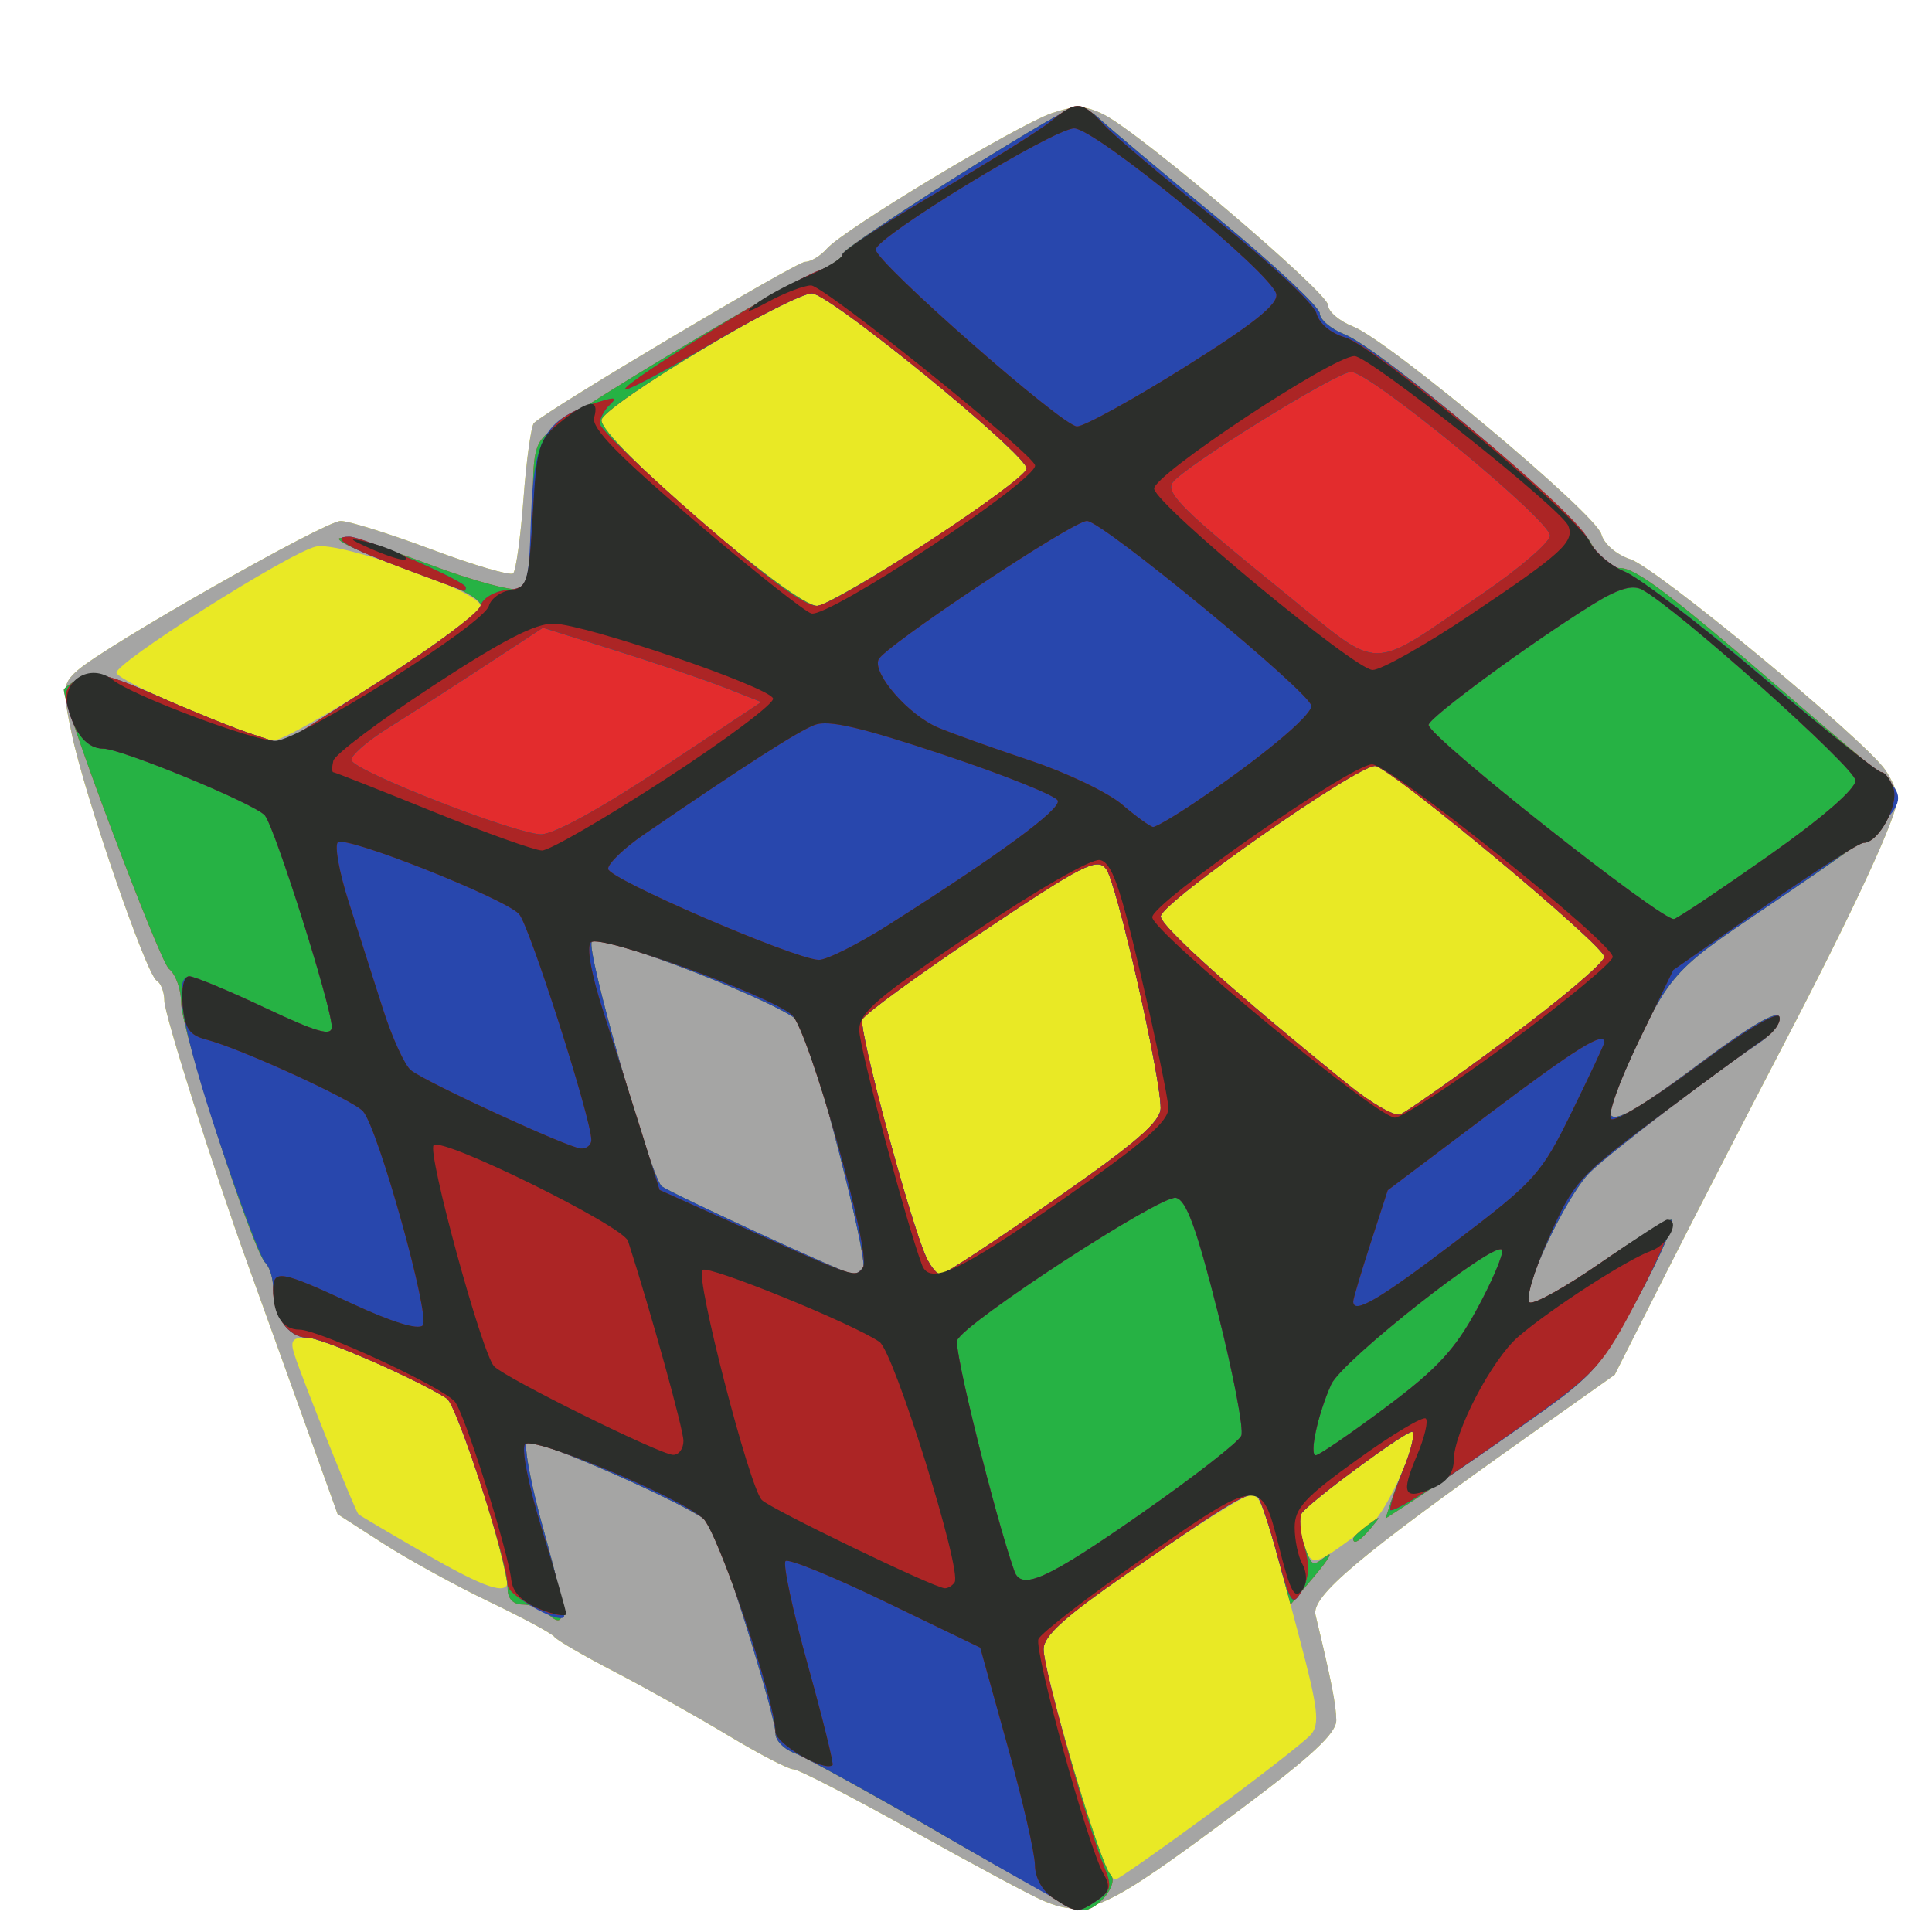 <?xml version="1.0" encoding="UTF-8" standalone="no"?>
<!-- Created with Inkscape (http://www.inkscape.org/) -->

<svg
   width="64"
   height="64"
   id="svg3049"
   version="1.1"
   inkscape:version="1.1.2 (0a00cf5339, 2022-02-04)"
   sodipodi:docname="a2p_Solver.svg"
   viewBox="0 0 51.2 51.2"
   xmlns:inkscape="http://www.inkscape.org/namespaces/inkscape"
   xmlns:sodipodi="http://sodipodi.sourceforge.net/DTD/sodipodi-0.dtd"
   xmlns="http://www.w3.org/2000/svg"
   xmlns:svg="http://www.w3.org/2000/svg"
   xmlns:rdf="http://www.w3.org/1999/02/22-rdf-syntax-ns#"
   xmlns:cc="http://creativecommons.org/ns#"
   xmlns:dc="http://purl.org/dc/elements/1.1/">
  <defs
     id="defs3051" />
  <sodipodi:namedview
     id="base"
     pagecolor="#ffffff"
     bordercolor="#666666"
     borderopacity="1.0"
     inkscape:pageopacity="0.0"
     inkscape:pageshadow="2"
     inkscape:zoom="7"
     inkscape:cx="22.785714"
     inkscape:cy="28.5"
     inkscape:current-layer="layer1"
     showgrid="true"
     inkscape:grid-bbox="true"
     inkscape:document-units="px"
     inkscape:window-width="1440"
     inkscape:window-height="843"
     inkscape:window-x="0"
     inkscape:window-y="0"
     inkscape:window-maximized="1"
     inkscape:pagecheckerboard="0"
     scale-x="0.8" />
  <g
     id="layer1"
     inkscape:label="Layer 1"
     inkscape:groupmode="layer">
    <g
       id="g3068"
       transform="translate(2.622,2.492)">
      <path
         style="fill:#e9e925"
         d="m 25.031,47.883 c -0.305,-0.128 -1.867,-0.964 -3.472,-1.859 -1.604,-0.895 -3.024,-1.627 -3.155,-1.627 -0.131,0 -0.915,-0.407 -1.742,-0.905 -0.828,-0.498 -2.178,-1.254 -3,-1.681 -0.823,-0.427 -1.54,-0.844 -1.594,-0.926 -0.054,-0.082 -0.829,-0.499 -1.721,-0.928 C 9.453,39.53 8.184,38.832 7.525,38.407 L 6.326,37.635 5.242,34.618 C 4.646,32.959 4.056,31.32 3.932,30.977 3.053,28.55 1.734,24.384 1.734,24.036 c 0,-0.232 -0.092,-0.475 -0.204,-0.54 -0.275,-0.159 -1.901,-4.882 -2.248,-6.527 -0.256,-1.214 -0.245,-1.344 0.145,-1.69 0.734,-0.652 6.566,-3.965 6.979,-3.965 0.217,0 1.305,0.341 2.417,0.757 1.112,0.416 2.081,0.701 2.155,0.632 0.073,-0.069 0.197,-0.965 0.274,-1.991 0.077,-1.026 0.203,-1.924 0.278,-1.995 0.402,-0.377 6.951,-4.27 7.183,-4.27 0.151,0 0.411,-0.157 0.578,-0.349 0.443,-0.508 5.073,-3.294 5.973,-3.595 0.627,-0.209 0.874,-0.202 1.361,0.038 0.944,0.466 5.95,4.721 5.95,5.057 0,0.167 0.299,0.421 0.664,0.565 0.949,0.372 6.43,4.958 6.576,5.501 0.07,0.26 0.403,0.546 0.777,0.668 0.686,0.224 6.176,4.761 6.742,5.572 0.18,0.258 0.328,0.6 0.328,0.76 0,0.467 -1.135,2.919 -3.054,6.599 -0.982,1.884 -2.383,4.607 -3.112,6.051 l -1.326,2.627 -2.3,1.629 c -4.461,3.159 -5.749,4.242 -5.629,4.736 0.418,1.734 0.546,2.38 0.55,2.789 0.004,0.349 -0.652,0.957 -2.602,2.413 -3.527,2.633 -4.008,2.855 -5.159,2.374 z"
         id="path3082"
         inkscape:connector-curvature="0" />
      <path
         style="fill:#a5a5a4"
         d="m 25.031,47.883 c -0.305,-0.128 -1.867,-0.964 -3.472,-1.859 -1.604,-0.895 -3.024,-1.627 -3.155,-1.627 -0.131,0 -0.915,-0.407 -1.742,-0.905 -0.828,-0.498 -2.178,-1.254 -3,-1.681 -0.823,-0.427 -1.54,-0.844 -1.594,-0.926 -0.054,-0.082 -0.829,-0.499 -1.721,-0.928 C 9.453,39.53 8.184,38.832 7.525,38.407 L 6.326,37.635 5.242,34.618 C 4.646,32.959 4.056,31.32 3.932,30.977 3.053,28.55 1.734,24.384 1.734,24.036 c 0,-0.232 -0.092,-0.475 -0.204,-0.54 -0.275,-0.159 -1.901,-4.882 -2.248,-6.527 -0.256,-1.214 -0.245,-1.344 0.145,-1.69 0.734,-0.652 6.566,-3.965 6.979,-3.965 0.217,0 1.305,0.341 2.417,0.757 1.112,0.416 2.081,0.701 2.155,0.632 0.073,-0.069 0.197,-0.965 0.274,-1.991 0.077,-1.026 0.203,-1.924 0.278,-1.995 0.402,-0.377 6.951,-4.27 7.183,-4.27 0.151,0 0.411,-0.157 0.578,-0.349 0.443,-0.508 5.073,-3.294 5.973,-3.595 0.627,-0.209 0.874,-0.202 1.361,0.038 0.944,0.466 5.95,4.721 5.95,5.057 0,0.167 0.299,0.421 0.664,0.565 0.949,0.372 6.43,4.958 6.576,5.501 0.07,0.26 0.403,0.546 0.777,0.668 0.686,0.224 6.176,4.761 6.742,5.572 0.18,0.258 0.328,0.6 0.328,0.76 0,0.467 -1.135,2.919 -3.054,6.599 -0.982,1.884 -2.383,4.607 -3.112,6.051 l -1.326,2.627 -2.3,1.629 c -4.461,3.159 -5.749,4.242 -5.629,4.736 0.418,1.734 0.546,2.38 0.55,2.789 0.004,0.349 -0.652,0.957 -2.602,2.413 -3.527,2.633 -4.008,2.855 -5.159,2.374 z m 4.412,-2.322 c 1.308,-0.963 2.51,-1.899 2.671,-2.081 0.245,-0.277 0.197,-0.693 -0.3,-2.567 -1.011,-3.814 -1.016,-3.828 -1.368,-3.758 -0.181,0.036 -1.473,0.854 -2.872,1.819 -1.959,1.351 -2.543,1.864 -2.543,2.231 0,0.497 1.417,5.523 1.661,5.895 0.077,0.117 0.192,0.212 0.256,0.212 0.064,0 1.187,-0.788 2.495,-1.75 z M 10.831,39.406 c 0,-0.566 -1.371,-4.684 -1.61,-4.837 -0.842,-0.538 -3.326,-1.615 -3.724,-1.615 -0.379,0 -0.436,0.086 -0.311,0.468 0.23,0.704 1.608,4.138 1.691,4.214 0.04,0.036 0.816,0.496 1.726,1.021 1.641,0.948 2.229,1.145 2.229,0.749 z m 22.893,-1.52 c 0.417,-0.309 1.35,-2.435 1.068,-2.435 -0.197,0 -2.683,1.837 -2.918,2.157 -0.08,0.109 -0.105,0.324 -0.055,0.477 0.339,1.045 0.205,1.059 1.906,-0.199 z M 25.308,29.313 c 2.177,-1.515 2.829,-2.077 2.829,-2.441 2.22e-4,-0.858 -1.168,-5.981 -1.444,-6.336 -0.242,-0.31 -0.598,-0.129 -3.313,1.689 -1.673,1.12 -3.091,2.156 -3.15,2.301 -0.106,0.259 1.269,5.374 1.692,6.295 0.118,0.257 0.292,0.466 0.386,0.464 0.094,-0.002 1.444,-0.89 3,-1.972 z m 12.019,-4.271 c 1.413,-1.047 2.569,-2.027 2.569,-2.178 0,-0.295 -5.593,-4.956 -6.066,-5.056 -0.397,-0.083 -5.693,3.625 -5.693,3.986 0,0.265 1.991,2.05 4.977,4.463 0.602,0.486 1.218,0.84 1.369,0.786 0.151,-0.054 1.431,-0.955 2.844,-2.002 z M 7.523,15.508 C 8.915,14.61 10.082,13.742 10.116,13.579 10.192,13.217 6.385,11.837 5.743,11.994 c -0.747,0.183 -5.361,3.111 -5.277,3.348 0.09,0.254 3.618,1.763 4.172,1.784 0.194,0.007 1.492,-0.721 2.884,-1.619 z M 22.032,11.835 c 1.405,-0.915 2.555,-1.774 2.555,-1.91 0,-0.378 -5.234,-4.646 -5.695,-4.645 -0.58,0.001 -5.491,2.957 -5.573,3.354 -0.099,0.48 5.17,5.014 5.729,4.929 0.236,-0.036 1.579,-0.814 2.984,-1.729 z"
         id="path3080"
         inkscape:connector-curvature="0" />
      <path
         style="fill:#e32c2d"
         d="m 22.368,46.135 c -1.891,-1.094 -3.664,-2.07 -3.938,-2.17 -0.275,-0.1 -0.499,-0.33 -0.499,-0.511 0,-0.497 -1.508,-5.309 -1.749,-5.581 -0.356,-0.402 -4.662,-2.305 -4.839,-2.139 -0.092,0.086 0.111,1.145 0.449,2.353 0.603,2.15 0.627,2.683 0.1,2.188 -0.144,-0.135 -0.442,-0.246 -0.662,-0.246 -0.251,0 -0.399,-0.154 -0.399,-0.414 0,-0.72 -1.322,-4.861 -1.61,-5.045 -0.82,-0.524 -3.321,-1.615 -3.702,-1.615 -0.503,0 -0.901,-0.573 -0.901,-1.297 0,-0.271 -0.095,-0.581 -0.211,-0.69 -0.333,-0.312 -2.226,-6.16 -2.228,-6.883 -0.001,-0.358 -0.147,-0.763 -0.323,-0.901 -0.245,-0.19 -2.785,-6.935 -2.785,-7.394 0,-0.05 0.201,-0.192 0.446,-0.315 0.359,-0.18 0.758,-0.086 2.052,0.486 0.883,0.39 1.982,0.834 2.44,0.987 L 4.844,17.225 7.449,15.552 C 8.882,14.632 10.082,13.745 10.116,13.581 10.158,13.377 9.532,13.059 8.131,12.572 7.006,12.181 6.218,11.819 6.38,11.769 c 0.162,-0.051 1.224,0.26 2.359,0.69 1.135,0.43 2.22,0.726 2.411,0.657 0.279,-0.1 0.347,-0.49 0.347,-1.988 0,-1.785 0.026,-1.882 0.61,-2.315 1.057,-0.782 6.118,-3.791 6.875,-4.088 0.398,-0.156 0.725,-0.376 0.725,-0.488 0,-0.18 5.474,-3.65 6.133,-3.887 0.141,-0.051 0.441,0.083 0.667,0.297 0.226,0.214 1.634,1.398 3.129,2.63 1.495,1.232 2.718,2.374 2.718,2.537 0,0.163 0.297,0.414 0.66,0.557 0.968,0.382 6.102,4.725 6.519,5.515 0.216,0.41 0.524,0.676 0.781,0.676 0.411,0 1.364,0.717 4.138,3.111 0.735,0.635 1.759,1.509 2.274,1.943 1.465,1.232 1.472,1.221 -2.541,3.937 -2.629,1.779 -2.572,1.711 -3.954,4.812 -0.512,1.149 -0.04,0.999 2.24,-0.711 1.256,-0.942 1.998,-1.376 2.059,-1.204 0.053,0.148 -0.186,0.46 -0.53,0.693 -1.282,0.868 -3.936,2.896 -4.474,3.42 -0.659,0.641 -1.893,3.3 -1.608,3.465 0.109,0.063 0.947,-0.405 1.863,-1.04 0.916,-0.635 1.767,-1.155 1.891,-1.155 0.124,0 -0.265,0.913 -0.866,2.029 -1.058,1.966 -1.156,2.074 -3.164,3.482 -1.14,0.799 -2.404,1.667 -2.809,1.929 l -0.737,0.476 0.154,-0.472 c 0.085,-0.26 0.287,-0.777 0.449,-1.149 0.162,-0.372 0.209,-0.676 0.105,-0.676 -0.204,0 -2.686,1.828 -2.928,2.157 -0.08,0.109 -0.105,0.324 -0.055,0.477 0.319,0.984 0.298,0.965 0.694,0.667 0.207,-0.156 0.081,0.068 -0.28,0.497 l -0.656,0.78 -0.368,-1.368 c -0.202,-0.752 -0.432,-1.428 -0.509,-1.501 -0.185,-0.173 -0.665,0.11 -3.394,2.004 -1.716,1.191 -2.274,1.694 -2.274,2.048 0,0.658 1.498,5.716 1.769,5.969 0.248,0.232 -0.332,0.97 -0.749,0.953 -0.134,-0.005 -1.791,-0.904 -3.682,-1.998 z M 20.253,31.092 c 0.136,-0.206 -1.314,-5.861 -1.657,-6.463 -0.254,-0.446 -5.286,-2.411 -5.534,-2.161 -0.172,0.173 1.545,6.189 1.848,6.473 0.166,0.156 4.843,2.312 5.06,2.333 0.084,0.008 0.212,-0.074 0.283,-0.182 z m 5.055,-1.779 c 2.177,-1.515 2.829,-2.077 2.829,-2.441 2.22e-4,-0.858 -1.168,-5.981 -1.444,-6.336 -0.242,-0.31 -0.598,-0.129 -3.313,1.689 -1.673,1.12 -3.091,2.156 -3.15,2.301 -0.106,0.259 1.269,5.374 1.692,6.295 0.118,0.257 0.292,0.466 0.386,0.464 0.094,-0.002 1.444,-0.89 3,-1.972 z m 12.019,-4.271 c 1.413,-1.047 2.569,-2.027 2.569,-2.178 0,-0.295 -5.593,-4.956 -6.066,-5.056 -0.397,-0.083 -5.693,3.625 -5.693,3.986 0,0.265 1.991,2.05 4.977,4.463 0.602,0.486 1.218,0.84 1.369,0.786 0.151,-0.054 1.431,-0.955 2.844,-2.002 z M 22.032,11.835 c 1.405,-0.915 2.555,-1.774 2.555,-1.91 0,-0.378 -5.234,-4.646 -5.695,-4.645 -0.58,0.001 -5.491,2.957 -5.573,3.354 -0.099,0.48 5.17,5.014 5.729,4.929 0.236,-0.036 1.579,-0.814 2.984,-1.729 z m 11.208,26.45 c 0,-0.043 0.175,-0.207 0.388,-0.364 0.352,-0.259 0.36,-0.251 0.084,0.079 -0.29,0.347 -0.472,0.457 -0.472,0.286 z"
         id="path3078"
         inkscape:connector-curvature="0" />
      <path
         style="fill:#26b244"
         d="m 22.368,46.135 c -1.891,-1.094 -3.664,-2.07 -3.938,-2.17 -0.275,-0.1 -0.499,-0.33 -0.499,-0.511 0,-0.497 -1.508,-5.309 -1.749,-5.581 -0.356,-0.402 -4.662,-2.305 -4.839,-2.139 -0.092,0.086 0.111,1.145 0.449,2.353 0.603,2.15 0.627,2.683 0.1,2.188 -0.144,-0.135 -0.442,-0.246 -0.662,-0.246 -0.251,0 -0.399,-0.154 -0.399,-0.414 0,-0.72 -1.322,-4.861 -1.61,-5.045 -0.82,-0.524 -3.321,-1.615 -3.702,-1.615 -0.503,0 -0.901,-0.573 -0.901,-1.297 0,-0.271 -0.095,-0.581 -0.211,-0.69 -0.333,-0.312 -2.226,-6.16 -2.228,-6.883 -0.001,-0.358 -0.147,-0.763 -0.323,-0.901 -0.245,-0.19 -2.785,-6.935 -2.785,-7.394 0,-0.05 0.201,-0.192 0.446,-0.315 0.359,-0.18 0.758,-0.086 2.052,0.486 0.883,0.39 1.982,0.834 2.44,0.987 L 4.844,17.225 7.449,15.552 C 8.882,14.632 10.082,13.745 10.116,13.581 10.158,13.377 9.532,13.059 8.131,12.572 7.006,12.181 6.218,11.819 6.38,11.769 c 0.162,-0.051 1.224,0.26 2.359,0.69 1.135,0.43 2.22,0.726 2.411,0.657 0.279,-0.1 0.347,-0.49 0.347,-1.988 0,-1.785 0.026,-1.882 0.61,-2.315 1.057,-0.782 6.118,-3.791 6.875,-4.088 0.398,-0.156 0.725,-0.376 0.725,-0.488 0,-0.18 5.474,-3.65 6.133,-3.887 0.141,-0.051 0.441,0.083 0.667,0.297 0.226,0.214 1.634,1.398 3.129,2.63 1.495,1.232 2.718,2.374 2.718,2.537 0,0.163 0.297,0.414 0.66,0.557 0.968,0.382 6.102,4.725 6.519,5.515 0.216,0.41 0.524,0.676 0.781,0.676 0.411,0 1.364,0.717 4.138,3.111 0.735,0.635 1.759,1.509 2.274,1.943 1.465,1.232 1.472,1.221 -2.541,3.937 -2.629,1.779 -2.572,1.711 -3.954,4.812 -0.512,1.149 -0.04,0.999 2.24,-0.711 1.256,-0.942 1.998,-1.376 2.059,-1.204 0.053,0.148 -0.186,0.46 -0.53,0.693 -1.282,0.868 -3.936,2.896 -4.474,3.42 -0.659,0.641 -1.893,3.3 -1.608,3.465 0.109,0.063 0.947,-0.405 1.863,-1.04 0.916,-0.635 1.767,-1.155 1.891,-1.155 0.124,0 -0.265,0.913 -0.866,2.029 -1.058,1.966 -1.156,2.074 -3.164,3.482 -1.14,0.799 -2.404,1.667 -2.809,1.929 l -0.737,0.476 0.154,-0.472 c 0.085,-0.26 0.287,-0.777 0.449,-1.149 0.162,-0.372 0.209,-0.676 0.105,-0.676 -0.204,0 -2.686,1.828 -2.928,2.157 -0.08,0.109 -0.105,0.324 -0.055,0.477 0.319,0.984 0.298,0.965 0.694,0.667 0.207,-0.156 0.081,0.068 -0.28,0.497 l -0.656,0.78 -0.368,-1.368 c -0.202,-0.752 -0.432,-1.428 -0.509,-1.501 -0.185,-0.173 -0.665,0.11 -3.394,2.004 -1.716,1.191 -2.274,1.694 -2.274,2.048 0,0.658 1.498,5.716 1.769,5.969 0.248,0.232 -0.332,0.97 -0.749,0.953 -0.134,-0.005 -1.791,-0.904 -3.682,-1.998 z M 20.253,31.092 c 0.136,-0.206 -1.314,-5.861 -1.657,-6.463 -0.254,-0.446 -5.286,-2.411 -5.534,-2.161 -0.172,0.173 1.545,6.189 1.848,6.473 0.166,0.156 4.843,2.312 5.06,2.333 0.084,0.008 0.212,-0.074 0.283,-0.182 z m 5.055,-1.779 c 2.177,-1.515 2.829,-2.077 2.829,-2.441 2.22e-4,-0.858 -1.168,-5.981 -1.444,-6.336 -0.242,-0.31 -0.598,-0.129 -3.313,1.689 -1.673,1.12 -3.091,2.156 -3.15,2.301 -0.106,0.259 1.269,5.374 1.692,6.295 0.118,0.257 0.292,0.466 0.386,0.464 0.094,-0.002 1.444,-0.89 3,-1.972 z m 12.019,-4.271 c 1.413,-1.047 2.569,-2.027 2.569,-2.178 0,-0.295 -5.593,-4.956 -6.066,-5.056 -0.397,-0.083 -5.693,3.625 -5.693,3.986 0,0.265 1.991,2.05 4.977,4.463 0.602,0.486 1.218,0.84 1.369,0.786 0.151,-0.054 1.431,-0.955 2.844,-2.002 z m -22.413,-7.176 2.641,-1.754 -0.977,-0.383 c -0.537,-0.211 -1.839,-0.653 -2.894,-0.984 l -1.917,-0.601 -1.522,0.998 c -0.837,0.549 -1.995,1.293 -2.572,1.654 -0.577,0.361 -1.018,0.749 -0.98,0.863 0.099,0.297 4.363,1.96 5.025,1.96 0.339,-1.93e-4 1.584,-0.684 3.196,-1.754 z m 21.765,-4.634 c 0.976,-0.668 1.775,-1.357 1.775,-1.531 0,-0.413 -4.762,-4.333 -5.27,-4.337 -0.382,-0.003 -4.464,2.53 -4.732,2.936 -0.185,0.28 0.285,0.743 2.964,2.914 2.638,2.139 2.162,2.138 5.263,0.017 z M 22.032,11.835 c 1.405,-0.915 2.555,-1.774 2.555,-1.91 0,-0.378 -5.234,-4.646 -5.695,-4.645 -0.58,0.001 -5.491,2.957 -5.573,3.354 -0.099,0.48 5.17,5.014 5.729,4.929 0.236,-0.036 1.579,-0.814 2.984,-1.729 z m 11.208,26.45 c 0,-0.043 0.175,-0.207 0.388,-0.364 0.352,-0.259 0.36,-0.251 0.084,0.079 -0.29,0.347 -0.472,0.457 -0.472,0.286 z"
         id="path3076"
         inkscape:connector-curvature="0" />
      <path
         style="fill:#2847ad"
         d="m 22.368,46.135 c -1.891,-1.094 -3.664,-2.07 -3.938,-2.17 -0.275,-0.1 -0.499,-0.33 -0.499,-0.511 0,-0.497 -1.508,-5.309 -1.749,-5.581 -0.356,-0.402 -4.662,-2.305 -4.839,-2.139 -0.092,0.086 0.111,1.145 0.449,2.353 0.339,1.208 0.577,2.233 0.529,2.278 -0.184,0.172 -1.49,-0.59 -1.49,-0.869 0,-0.631 -1.349,-4.759 -1.61,-4.926 -0.82,-0.524 -3.321,-1.615 -3.702,-1.615 -0.503,0 -0.901,-0.573 -0.901,-1.297 0,-0.271 -0.095,-0.581 -0.211,-0.69 C 4.292,30.858 3.743,29.411 3.189,27.752 2.204,24.801 1.949,23.382 2.404,23.382 c 0.125,0 1.023,0.376 1.997,0.835 1.38,0.651 1.77,0.763 1.77,0.507 0,-0.527 -1.517,-5.316 -1.776,-5.609 -0.275,-0.311 -3.803,-1.767 -4.281,-1.767 -0.417,0 -0.747,-0.382 -0.933,-1.076 -0.116,-0.435 -0.048,-0.604 0.317,-0.788 0.385,-0.193 0.745,-0.11 2.072,0.476 0.883,0.39 1.98,0.834 2.437,0.986 l 0.83,0.277 2.587,-1.651 c 1.423,-0.908 2.632,-1.811 2.687,-2.006 0.055,-0.198 0.359,-0.384 0.687,-0.419 0.581,-0.063 0.588,-0.084 0.652,-1.932 0.072,-2.073 0.356,-2.584 1.677,-3.015 0.544,-0.178 0.632,-0.172 0.417,0.03 -0.15,0.14 -0.272,0.368 -0.272,0.505 0,0.137 1.203,1.295 2.673,2.572 1.82,1.581 2.81,2.302 3.103,2.257 0.598,-0.091 5.539,-3.336 5.539,-3.638 0,-0.378 -5.234,-4.646 -5.695,-4.643 -0.223,0.001 -1.43,0.606 -2.681,1.344 -1.251,0.738 -2.271,1.275 -2.266,1.194 0.011,-0.203 4.397,-2.885 5.151,-3.149 0.336,-0.118 0.61,-0.309 0.61,-0.426 0,-0.186 5.457,-3.652 6.133,-3.895 0.141,-0.051 0.441,0.083 0.667,0.297 0.226,0.214 1.634,1.398 3.129,2.63 1.495,1.232 2.718,2.374 2.718,2.537 0,0.163 0.297,0.414 0.66,0.557 0.943,0.372 6.124,4.726 6.45,5.42 0.15,0.32 0.584,0.708 0.964,0.862 0.38,0.154 1.951,1.344 3.491,2.644 1.541,1.3 3.013,2.526 3.273,2.725 0.965,0.742 0.763,0.98 -3.007,3.532 -2.629,1.779 -2.572,1.711 -3.954,4.812 -0.512,1.149 -0.04,0.999 2.24,-0.711 1.256,-0.942 1.998,-1.376 2.059,-1.204 0.053,0.148 -0.186,0.46 -0.53,0.693 -1.282,0.868 -3.936,2.896 -4.474,3.42 -0.659,0.641 -1.893,3.3 -1.608,3.465 0.109,0.063 0.947,-0.405 1.863,-1.04 0.916,-0.635 1.767,-1.155 1.891,-1.155 0.124,0 -0.265,0.913 -0.866,2.029 -1.057,1.964 -1.158,2.076 -3.163,3.485 -2.057,1.447 -3.208,2.185 -3.409,2.185 -0.058,0 0.085,-0.468 0.317,-1.04 0.232,-0.572 0.34,-1.04 0.241,-1.04 -0.194,0 -2.68,1.834 -2.913,2.15 -0.078,0.105 -0.048,0.505 0.065,0.89 0.144,0.488 0.124,0.842 -0.065,1.171 -0.251,0.436 -0.3,0.364 -0.655,-0.949 -0.211,-0.781 -0.447,-1.48 -0.525,-1.553 -0.185,-0.173 -0.665,0.11 -3.394,2.004 -1.739,1.207 -2.274,1.691 -2.274,2.057 0,0.504 1.177,4.727 1.604,5.754 0.213,0.512 0.188,0.642 -0.165,0.884 -0.228,0.156 -0.47,0.28 -0.538,0.275 -0.068,-0.005 -1.672,-0.904 -3.563,-1.998 z m 5.24,-8.505 c 1.399,-0.976 2.599,-1.909 2.667,-2.075 0.068,-0.166 -0.213,-1.637 -0.624,-3.27 -0.561,-2.228 -0.838,-2.985 -1.112,-3.034 -0.412,-0.074 -5.603,3.308 -5.795,3.775 -0.096,0.234 0.998,4.649 1.515,6.118 0.185,0.527 0.862,0.221 3.349,-1.514 z m 6.488,-2.82 c 1.361,-1.016 1.839,-1.531 2.428,-2.618 0.403,-0.744 0.701,-1.445 0.661,-1.557 -0.114,-0.32 -4.246,2.93 -4.53,3.562 -0.355,0.792 -0.591,1.878 -0.407,1.878 0.084,0 0.916,-0.569 1.848,-1.265 z M 20.253,31.092 c 0.136,-0.206 -1.314,-5.861 -1.657,-6.463 -0.254,-0.446 -5.286,-2.411 -5.534,-2.161 -0.172,0.173 1.545,6.189 1.848,6.473 0.166,0.156 4.843,2.312 5.06,2.333 0.084,0.008 0.212,-0.074 0.283,-0.182 z m 5.055,-1.779 c 2.177,-1.515 2.829,-2.077 2.829,-2.441 2.22e-4,-0.858 -1.168,-5.981 -1.444,-6.336 -0.242,-0.31 -0.598,-0.129 -3.313,1.689 -1.673,1.12 -3.091,2.156 -3.15,2.301 -0.106,0.259 1.269,5.374 1.692,6.295 0.118,0.257 0.292,0.466 0.386,0.464 0.094,-0.002 1.444,-0.89 3,-1.972 z m 12.019,-4.271 c 1.413,-1.047 2.569,-2.027 2.569,-2.178 0,-0.295 -5.593,-4.956 -6.066,-5.056 -0.397,-0.083 -5.693,3.625 -5.693,3.986 0,0.265 1.991,2.05 4.977,4.463 0.602,0.486 1.218,0.84 1.369,0.786 0.151,-0.054 1.431,-0.955 2.844,-2.002 z m 6.951,-4.875 c 1.395,-0.983 2.274,-1.747 2.274,-1.974 0,-0.332 -4.766,-4.592 -5.666,-5.064 -0.251,-0.131 -0.626,-0.018 -1.282,0.386 -1.633,1.008 -4.367,3.014 -4.367,3.205 0,0.315 6.236,5.242 6.509,5.144 0.142,-0.051 1.281,-0.815 2.532,-1.696 z m -29.364,-2.301 2.641,-1.754 -0.977,-0.383 c -0.537,-0.211 -1.839,-0.653 -2.894,-0.984 l -1.917,-0.601 -1.522,0.998 c -0.837,0.549 -1.995,1.293 -2.572,1.654 -0.577,0.361 -1.018,0.749 -0.98,0.863 0.099,0.297 4.363,1.96 5.025,1.96 0.339,-1.93e-4 1.584,-0.684 3.196,-1.754 z m 21.765,-4.634 c 0.976,-0.668 1.775,-1.357 1.775,-1.531 0,-0.413 -4.762,-4.333 -5.27,-4.337 -0.382,-0.003 -4.464,2.53 -4.732,2.936 -0.185,0.28 0.285,0.743 2.964,2.914 2.638,2.139 2.162,2.138 5.263,0.017 z M 8.13,12.594 C 6.597,12.023 6.09,11.73 6.634,11.73 c 0.374,1.96e-4 3.088,1.181 3.088,1.343 0,0.062 -0.025,0.104 -0.055,0.093 C 9.635,13.156 8.944,12.898 8.13,12.594 Z"
         id="path3074"
         inkscape:connector-curvature="0" />
      <path
         style="fill:#ac2525"
         d="m 25.302,47.819 c -0.3,-0.197 -0.494,-0.544 -0.497,-0.884 -0.002,-0.308 -0.329,-1.731 -0.727,-3.161 L 23.355,41.172 20.845,39.96 c -1.38,-0.667 -2.572,-1.154 -2.649,-1.082 -0.077,0.072 0.188,1.306 0.587,2.744 0.4,1.437 0.696,2.637 0.658,2.665 -0.233,0.177 -1.511,-0.572 -1.511,-0.885 0,-0.796 -1.538,-5.323 -1.923,-5.659 -0.664,-0.58 -4.5,-2.179 -4.713,-1.965 -0.108,0.109 0.086,1.093 0.448,2.274 0.351,1.144 0.614,2.136 0.584,2.204 -0.11,0.246 -1.497,-0.445 -1.497,-0.746 0,-0.642 -1.346,-4.772 -1.61,-4.941 -0.82,-0.524 -3.321,-1.615 -3.702,-1.615 -0.486,0 -0.901,-0.568 -0.901,-1.235 0,-0.58 0.173,-0.552 2.101,0.343 1.043,0.484 1.738,0.698 1.861,0.572 C 8.794,32.416 7.401,27.419 6.999,26.959 6.739,26.661 3.733,25.286 2.843,25.057 2.399,24.943 2.275,24.763 2.22,24.148 c -0.041,-0.451 0.03,-0.767 0.171,-0.767 0.132,0 1.037,0.376 2.01,0.835 1.38,0.651 1.77,0.763 1.77,0.507 0,-0.527 -1.517,-5.316 -1.776,-5.609 -0.275,-0.311 -3.803,-1.767 -4.281,-1.767 -0.417,0 -0.747,-0.382 -0.933,-1.076 -0.116,-0.435 -0.048,-0.604 0.317,-0.788 0.385,-0.193 0.745,-0.11 2.072,0.476 0.883,0.39 1.98,0.834 2.437,0.986 l 0.83,0.277 2.587,-1.651 c 1.423,-0.908 2.632,-1.811 2.687,-2.006 0.055,-0.198 0.359,-0.384 0.687,-0.419 0.578,-0.063 0.589,-0.094 0.698,-1.968 0.123,-2.103 0.378,-2.57 1.625,-2.978 0.549,-0.179 0.637,-0.173 0.422,0.028 -0.15,0.14 -0.272,0.368 -0.272,0.505 0,0.137 1.203,1.295 2.673,2.572 1.82,1.581 2.81,2.302 3.103,2.257 0.598,-0.091 5.539,-3.336 5.539,-3.638 0,-0.378 -5.234,-4.646 -5.695,-4.643 -0.223,0.001 -1.43,0.606 -2.681,1.344 -1.251,0.738 -2.271,1.275 -2.266,1.194 0.011,-0.203 4.397,-2.885 5.151,-3.149 0.336,-0.118 0.61,-0.299 0.61,-0.404 0,-0.105 1.123,-0.848 2.496,-1.652 1.373,-0.804 2.736,-1.657 3.029,-1.896 0.683,-0.556 0.808,-0.547 1.41,0.103 0.274,0.295 1.623,1.435 2.999,2.533 1.376,1.097 2.557,2.202 2.624,2.454 0.073,0.274 0.382,0.532 0.765,0.641 0.838,0.237 6.08,4.588 6.434,5.341 0.15,0.32 0.584,0.708 0.964,0.863 0.38,0.155 2.028,1.415 3.662,2.8 1.635,1.385 3.051,2.518 3.147,2.518 0.096,0 0.239,0.192 0.319,0.426 0.151,0.445 -0.394,1.446 -0.787,1.446 -0.12,0 -1.305,0.758 -2.633,1.685 l -2.414,1.685 -0.917,1.889 c -0.505,1.039 -0.835,1.966 -0.734,2.06 0.101,0.094 1.125,-0.534 2.277,-1.396 1.255,-0.94 2.13,-1.465 2.185,-1.312 0.05,0.141 -0.128,0.401 -0.396,0.579 -0.268,0.178 -1.507,1.087 -2.754,2.02 -2.171,1.624 -2.297,1.763 -2.969,3.274 -0.386,0.868 -0.611,1.631 -0.499,1.695 0.112,0.065 0.963,-0.409 1.891,-1.053 0.928,-0.644 1.748,-1.114 1.821,-1.045 0.073,0.069 -0.308,0.97 -0.848,2.003 -0.943,1.804 -1.064,1.937 -3.091,3.376 -2.069,1.469 -3.242,2.226 -3.45,2.226 -0.058,0 0.085,-0.468 0.317,-1.04 0.232,-0.572 0.34,-1.04 0.241,-1.04 -0.194,0 -2.68,1.834 -2.913,2.15 -0.078,0.105 -0.048,0.505 0.065,0.89 0.144,0.488 0.124,0.842 -0.065,1.171 -0.251,0.436 -0.3,0.364 -0.655,-0.949 -0.211,-0.781 -0.447,-1.48 -0.525,-1.553 -0.185,-0.173 -0.665,0.11 -3.394,2.004 -1.739,1.207 -2.274,1.691 -2.274,2.057 0,0.504 1.177,4.727 1.604,5.754 0.213,0.512 0.188,0.642 -0.165,0.884 -0.52,0.356 -0.567,0.355 -1.168,-0.04 z m 2.307,-10.189 c 1.399,-0.976 2.599,-1.909 2.667,-2.075 0.068,-0.166 -0.213,-1.637 -0.624,-3.27 -0.561,-2.228 -0.838,-2.985 -1.112,-3.034 -0.412,-0.074 -5.603,3.308 -5.795,3.775 -0.096,0.234 0.998,4.649 1.515,6.118 0.185,0.527 0.862,0.221 3.349,-1.514 z m 6.488,-2.82 c 1.361,-1.016 1.839,-1.531 2.428,-2.618 0.403,-0.744 0.701,-1.445 0.661,-1.557 -0.114,-0.32 -4.246,2.93 -4.53,3.562 -0.355,0.792 -0.591,1.878 -0.407,1.878 0.084,0 0.916,-0.569 1.848,-1.265 z m 1.842,-4.391 c 2.13,-1.619 2.282,-1.788 3.098,-3.454 0.472,-0.963 0.859,-1.789 0.859,-1.835 0,-0.306 -0.748,0.159 -3.084,1.919 l -2.658,2.003 -0.457,1.411 c -0.251,0.776 -0.457,1.466 -0.457,1.535 0,0.356 0.669,-0.036 2.699,-1.579 z M 20.252,31.094 c 0.234,-0.355 -1.456,-6.335 -1.892,-6.696 -0.647,-0.536 -5.088,-2.139 -5.321,-1.921 -0.124,0.117 0.004,0.839 0.33,1.849 0.294,0.912 0.749,2.346 1.011,3.187 l 0.477,1.53 2.48,1.116 c 2.695,1.212 2.726,1.222 2.915,0.935 z m 5.056,-1.781 c 2.177,-1.515 2.829,-2.077 2.829,-2.441 2.22e-4,-0.858 -1.168,-5.981 -1.444,-6.336 -0.242,-0.31 -0.598,-0.129 -3.313,1.689 -1.673,1.12 -3.091,2.156 -3.15,2.301 -0.106,0.259 1.269,5.374 1.692,6.295 0.118,0.257 0.292,0.466 0.386,0.464 0.094,-0.002 1.444,-0.89 3,-1.972 z M 13.049,27.721 c 0,-0.564 -1.651,-5.719 -1.92,-5.994 -0.419,-0.429 -4.59,-2.08 -4.797,-1.898 -0.094,0.083 0.036,0.799 0.29,1.592 0.254,0.793 0.661,2.067 0.906,2.831 0.245,0.764 0.579,1.494 0.742,1.621 0.425,0.33 4.169,2.054 4.501,2.072 0.153,0.008 0.277,-0.093 0.277,-0.224 z m 24.278,-2.679 c 1.413,-1.047 2.569,-2.027 2.569,-2.178 0,-0.295 -5.593,-4.956 -6.066,-5.056 -0.397,-0.083 -5.693,3.625 -5.693,3.986 0,0.265 1.991,2.05 4.977,4.463 0.602,0.486 1.218,0.84 1.369,0.786 0.151,-0.054 1.431,-0.955 2.844,-2.002 z M 20.956,21.999 c 2.927,-1.858 4.537,-3.04 4.455,-3.273 -0.045,-0.129 -1.403,-0.674 -3.017,-1.213 -2.195,-0.732 -3.057,-0.933 -3.421,-0.796 -0.439,0.165 -1.862,1.078 -4.536,2.911 -0.519,0.355 -0.943,0.763 -0.943,0.906 0,0.259 4.888,2.372 5.576,2.412 0.199,0.011 1.048,-0.414 1.886,-0.946 z m 23.322,-1.833 c 1.395,-0.983 2.274,-1.747 2.274,-1.974 0,-0.332 -4.766,-4.592 -5.666,-5.064 -0.251,-0.131 -0.626,-0.018 -1.282,0.386 -1.633,1.008 -4.367,3.014 -4.367,3.205 0,0.315 6.236,5.242 6.509,5.144 0.142,-0.051 1.281,-0.815 2.532,-1.696 z m -29.364,-2.301 2.641,-1.754 -0.977,-0.383 c -0.537,-0.211 -1.839,-0.653 -2.894,-0.984 l -1.917,-0.601 -1.522,0.998 c -0.837,0.549 -1.995,1.293 -2.572,1.654 -0.577,0.361 -1.018,0.749 -0.98,0.863 0.099,0.297 4.363,1.96 5.025,1.96 0.339,-1.93e-4 1.584,-0.684 3.196,-1.754 z m 14.133,0.907 c 1.713,-1.152 3.084,-2.288 3.084,-2.556 0,-0.332 -5.544,-4.903 -5.947,-4.903 -0.375,0 -5.383,3.332 -5.524,3.675 -0.155,0.38 0.804,1.474 1.577,1.8 0.377,0.159 1.476,0.552 2.442,0.874 0.966,0.322 2.064,0.848 2.441,1.17 0.376,0.321 0.744,0.587 0.818,0.591 0.073,0.003 0.572,-0.289 1.109,-0.65 z m 7.632,-5.541 c 0.976,-0.668 1.775,-1.357 1.775,-1.531 0,-0.413 -4.762,-4.333 -5.27,-4.337 -0.382,-0.003 -4.464,2.53 -4.732,2.936 -0.185,0.28 0.285,0.743 2.964,2.914 2.638,2.139 2.162,2.138 5.263,0.017 z M 28.762,7.245 C 30.594,6.097 31.252,5.573 31.201,5.303 31.1,4.764 26.402,0.91 25.846,0.91 c -0.535,0 -5.25,2.878 -5.26,3.211 -0.01,0.327 4.941,4.679 5.333,4.688 0.184,0.004 1.463,-0.7 2.843,-1.564 z M 8.13,12.594 C 6.597,12.023 6.09,11.73 6.634,11.73 c 0.374,1.96e-4 3.088,1.181 3.088,1.343 0,0.062 -0.025,0.104 -0.055,0.093 C 9.635,13.156 8.944,12.898 8.13,12.594 Z"
         id="path3072"
         inkscape:connector-curvature="0" />
      <path
         style="fill:#2c2e2b"
         d="m 25.302,47.819 c -0.3,-0.197 -0.494,-0.544 -0.497,-0.884 -0.002,-0.308 -0.329,-1.731 -0.727,-3.161 L 23.355,41.172 20.845,39.96 c -1.38,-0.667 -2.572,-1.154 -2.649,-1.082 -0.077,0.072 0.188,1.306 0.587,2.744 0.4,1.437 0.696,2.637 0.658,2.665 -0.233,0.177 -1.511,-0.572 -1.511,-0.885 0,-0.796 -1.538,-5.323 -1.923,-5.659 -0.664,-0.58 -4.5,-2.179 -4.713,-1.965 -0.108,0.109 0.086,1.093 0.448,2.274 0.352,1.144 0.639,2.146 0.64,2.227 3.11e-4,0.08 -0.314,0.022 -0.699,-0.13 C 11.216,39.963 10.967,39.71 10.928,39.378 10.836,38.573 9.688,34.954 9.43,34.652 9.093,34.259 5.824,32.745 5.313,32.745 c -0.444,0 -0.694,-0.381 -0.694,-1.057 0,-0.547 0.191,-0.513 2.101,0.373 1.043,0.484 1.738,0.698 1.861,0.572 C 8.794,32.416 7.401,27.419 6.999,26.959 6.739,26.661 3.733,25.286 2.843,25.057 2.399,24.943 2.275,24.763 2.22,24.148 c -0.041,-0.451 0.03,-0.767 0.171,-0.767 0.132,0 1.037,0.376 2.01,0.835 1.38,0.651 1.77,0.763 1.77,0.507 0,-0.527 -1.517,-5.316 -1.776,-5.609 -0.275,-0.311 -3.803,-1.767 -4.281,-1.767 -0.417,0 -0.747,-0.382 -0.933,-1.076 -0.194,-0.723 0.589,-1.216 1.185,-0.745 0.533,0.421 3.708,1.613 4.303,1.616 0.629,0.003 5.529,-3.091 5.664,-3.576 0.055,-0.196 0.314,-0.384 0.576,-0.419 0.439,-0.059 0.485,-0.216 0.588,-2.007 0.103,-1.811 0.153,-1.978 0.733,-2.445 0.743,-0.598 1.038,-0.639 0.894,-0.122 -0.078,0.28 0.624,1.002 2.685,2.757 1.535,1.308 2.919,2.404 3.075,2.436 0.483,0.1 5.925,-3.5 5.925,-3.92 0,-0.271 -5.601,-4.774 -5.938,-4.774 -0.183,0 -0.694,0.195 -1.136,0.434 -0.527,0.285 -0.65,0.312 -0.359,0.081 0.244,-0.194 0.868,-0.535 1.387,-0.756 0.519,-0.221 0.943,-0.481 0.943,-0.578 0,-0.096 1.123,-0.833 2.496,-1.637 1.373,-0.804 2.736,-1.657 3.029,-1.896 0.683,-0.556 0.808,-0.547 1.41,0.103 0.274,0.295 1.623,1.435 2.999,2.533 1.376,1.097 2.557,2.202 2.624,2.454 0.073,0.272 0.383,0.533 0.76,0.641 0.769,0.219 6.142,4.711 6.489,5.425 0.135,0.278 0.551,0.631 0.925,0.783 0.373,0.152 2.016,1.41 3.651,2.795 1.635,1.385 3.051,2.518 3.147,2.518 0.096,0 0.239,0.192 0.319,0.426 0.151,0.445 -0.394,1.446 -0.787,1.446 -0.12,0 -1.305,0.758 -2.633,1.685 l -2.414,1.685 -0.917,1.889 c -0.505,1.039 -0.835,1.966 -0.734,2.06 0.101,0.094 1.125,-0.534 2.277,-1.396 1.255,-0.94 2.13,-1.465 2.185,-1.312 0.05,0.141 -0.128,0.401 -0.396,0.579 -0.268,0.178 -1.507,1.087 -2.754,2.02 -2.171,1.624 -2.297,1.763 -2.969,3.274 -0.386,0.868 -0.611,1.631 -0.499,1.695 0.112,0.065 0.952,-0.402 1.868,-1.037 0.916,-0.635 1.716,-1.155 1.778,-1.155 0.366,0 0.024,0.666 -0.424,0.826 -0.636,0.227 -2.645,1.524 -3.517,2.271 -0.703,0.602 -1.715,2.537 -1.715,3.279 0,0.331 -0.187,0.58 -0.556,0.737 -0.767,0.328 -0.854,0.154 -0.424,-0.853 0.203,-0.477 0.311,-0.922 0.239,-0.99 -0.072,-0.068 -0.883,0.417 -1.803,1.078 -1.409,1.012 -1.672,1.297 -1.672,1.81 0,0.335 0.093,0.772 0.206,0.971 0.114,0.199 0.126,0.484 0.028,0.633 -0.229,0.347 -0.336,0.16 -0.668,-1.168 -0.443,-1.77 -0.523,-1.762 -3.545,0.352 -1.482,1.037 -2.747,2.012 -2.811,2.167 -0.124,0.304 1.315,5.505 1.72,6.215 0.199,0.348 0.168,0.483 -0.158,0.707 -0.508,0.348 -0.558,0.346 -1.157,-0.047 z m -2.626,-8.378 c 0.204,-0.31 -1.607,-6.108 -1.991,-6.371 -0.712,-0.489 -4.544,-2.046 -4.692,-1.907 -0.196,0.183 1.248,5.771 1.575,6.097 0.242,0.241 4.528,2.311 4.842,2.338 0.084,0.007 0.204,-0.064 0.266,-0.157 z m 4.932,-1.811 c 1.399,-0.976 2.599,-1.909 2.667,-2.075 0.068,-0.166 -0.213,-1.637 -0.624,-3.27 -0.561,-2.228 -0.838,-2.985 -1.112,-3.034 -0.412,-0.074 -5.603,3.308 -5.795,3.775 -0.096,0.234 0.998,4.649 1.515,6.118 0.185,0.527 0.862,0.221 3.349,-1.514 z M 15.49,35.694 c 0,-0.304 -0.858,-3.401 -1.468,-5.296 -0.128,-0.399 -4.917,-2.763 -5.151,-2.542 -0.183,0.172 1.286,5.548 1.603,5.863 0.324,0.323 4.382,2.33 4.739,2.344 0.153,0.006 0.277,-0.16 0.277,-0.369 z m 18.607,-0.885 c 1.361,-1.016 1.839,-1.531 2.428,-2.618 0.403,-0.744 0.701,-1.445 0.661,-1.557 -0.114,-0.32 -4.246,2.93 -4.53,3.562 -0.355,0.792 -0.591,1.878 -0.407,1.878 0.084,0 0.916,-0.569 1.848,-1.265 z m 1.842,-4.391 c 2.13,-1.619 2.282,-1.788 3.098,-3.454 0.472,-0.963 0.859,-1.789 0.859,-1.835 0,-0.306 -0.748,0.159 -3.084,1.919 l -2.658,2.003 -0.457,1.411 c -0.251,0.776 -0.457,1.466 -0.457,1.535 0,0.356 0.669,-0.036 2.699,-1.579 z M 20.252,31.094 c 0.234,-0.355 -1.456,-6.335 -1.892,-6.696 -0.647,-0.536 -5.088,-2.139 -5.321,-1.921 -0.124,0.117 0.004,0.839 0.33,1.849 0.294,0.912 0.749,2.346 1.011,3.187 l 0.477,1.53 2.48,1.116 c 2.695,1.212 2.726,1.222 2.915,0.935 z m 5.278,-1.793 c 2.191,-1.531 2.825,-2.08 2.811,-2.439 -0.01,-0.254 -0.334,-1.819 -0.721,-3.477 -0.56,-2.401 -0.783,-3.029 -1.095,-3.085 -0.226,-0.04 -1.661,0.785 -3.384,1.945 -2.549,1.717 -2.992,2.097 -2.992,2.567 0,0.443 1.257,5.144 1.663,6.218 0.206,0.544 0.977,0.186 3.718,-1.729 z M 13.049,27.721 c 0,-0.564 -1.651,-5.719 -1.92,-5.994 -0.419,-0.429 -4.59,-2.08 -4.797,-1.898 -0.094,0.083 0.036,0.799 0.29,1.592 0.254,0.793 0.661,2.067 0.906,2.831 0.245,0.764 0.579,1.494 0.742,1.621 0.425,0.33 4.169,2.054 4.501,2.072 0.153,0.008 0.277,-0.093 0.277,-0.224 z m 24.355,-2.6 c 1.492,-1.104 2.713,-2.118 2.713,-2.254 0,-0.374 -5.91,-5.103 -6.377,-5.103 -0.55,0 -5.826,3.669 -5.826,4.051 0,0.385 5.963,5.312 6.429,5.312 0.191,0 1.568,-0.903 3.06,-2.007 z m -16.449,-3.122 c 2.927,-1.858 4.537,-3.04 4.455,-3.273 -0.045,-0.129 -1.403,-0.674 -3.017,-1.213 -2.195,-0.732 -3.057,-0.933 -3.421,-0.796 -0.439,0.165 -1.862,1.078 -4.536,2.911 -0.519,0.355 -0.943,0.763 -0.943,0.906 0,0.259 4.888,2.372 5.576,2.412 0.199,0.011 1.048,-0.414 1.886,-0.946 z m 23.322,-1.833 c 1.395,-0.983 2.274,-1.747 2.274,-1.974 0,-0.332 -4.766,-4.592 -5.666,-5.064 -0.251,-0.131 -0.626,-0.018 -1.282,0.386 -1.633,1.008 -4.367,3.014 -4.367,3.205 0,0.315 6.236,5.242 6.509,5.144 0.142,-0.051 1.281,-0.815 2.532,-1.696 z M 15.02,18.15 c 1.609,-1.046 2.89,-2.006 2.845,-2.133 -0.109,-0.309 -4.973,-1.967 -5.814,-1.982 -0.485,-0.009 -1.358,0.442 -3.217,1.66 -1.403,0.92 -2.584,1.808 -2.623,1.975 -0.039,0.166 -0.039,0.303 0,0.303 0.039,8.53e-4 1.22,0.466 2.623,1.035 1.403,0.568 2.711,1.036 2.906,1.039 0.195,0.003 1.671,-0.851 3.28,-1.897 z m 14.026,0.622 c 1.713,-1.152 3.084,-2.288 3.084,-2.556 0,-0.332 -5.544,-4.903 -5.947,-4.903 -0.375,0 -5.383,3.332 -5.524,3.675 -0.155,0.38 0.804,1.474 1.577,1.8 0.377,0.159 1.476,0.552 2.442,0.874 0.966,0.322 2.064,0.848 2.441,1.17 0.376,0.321 0.744,0.587 0.818,0.591 0.073,0.003 0.572,-0.289 1.109,-0.65 z m 7.29,-4.965 c 2.433,-1.629 2.776,-1.941 2.602,-2.366 -0.186,-0.454 -5.277,-4.496 -5.663,-4.496 -0.583,0 -5.381,3.18 -5.311,3.52 0.094,0.46 5.321,4.791 5.789,4.798 0.221,0.003 1.384,-0.652 2.583,-1.455 z M 28.762,7.245 C 30.594,6.097 31.252,5.573 31.201,5.303 31.1,4.764 26.402,0.91 25.846,0.91 c -0.535,0 -5.25,2.878 -5.26,3.211 -0.01,0.327 4.941,4.679 5.333,4.688 0.184,0.004 1.463,-0.7 2.843,-1.564 z M 7.17,12.035 C 6.615,11.784 6.596,11.755 7.059,11.861 7.688,12.005 8.394,12.343 8.057,12.338 7.935,12.337 7.536,12.2 7.17,12.035 Z"
         id="path3070"
         inkscape:connector-curvature="0" />
    </g>
  </g>
</svg>
